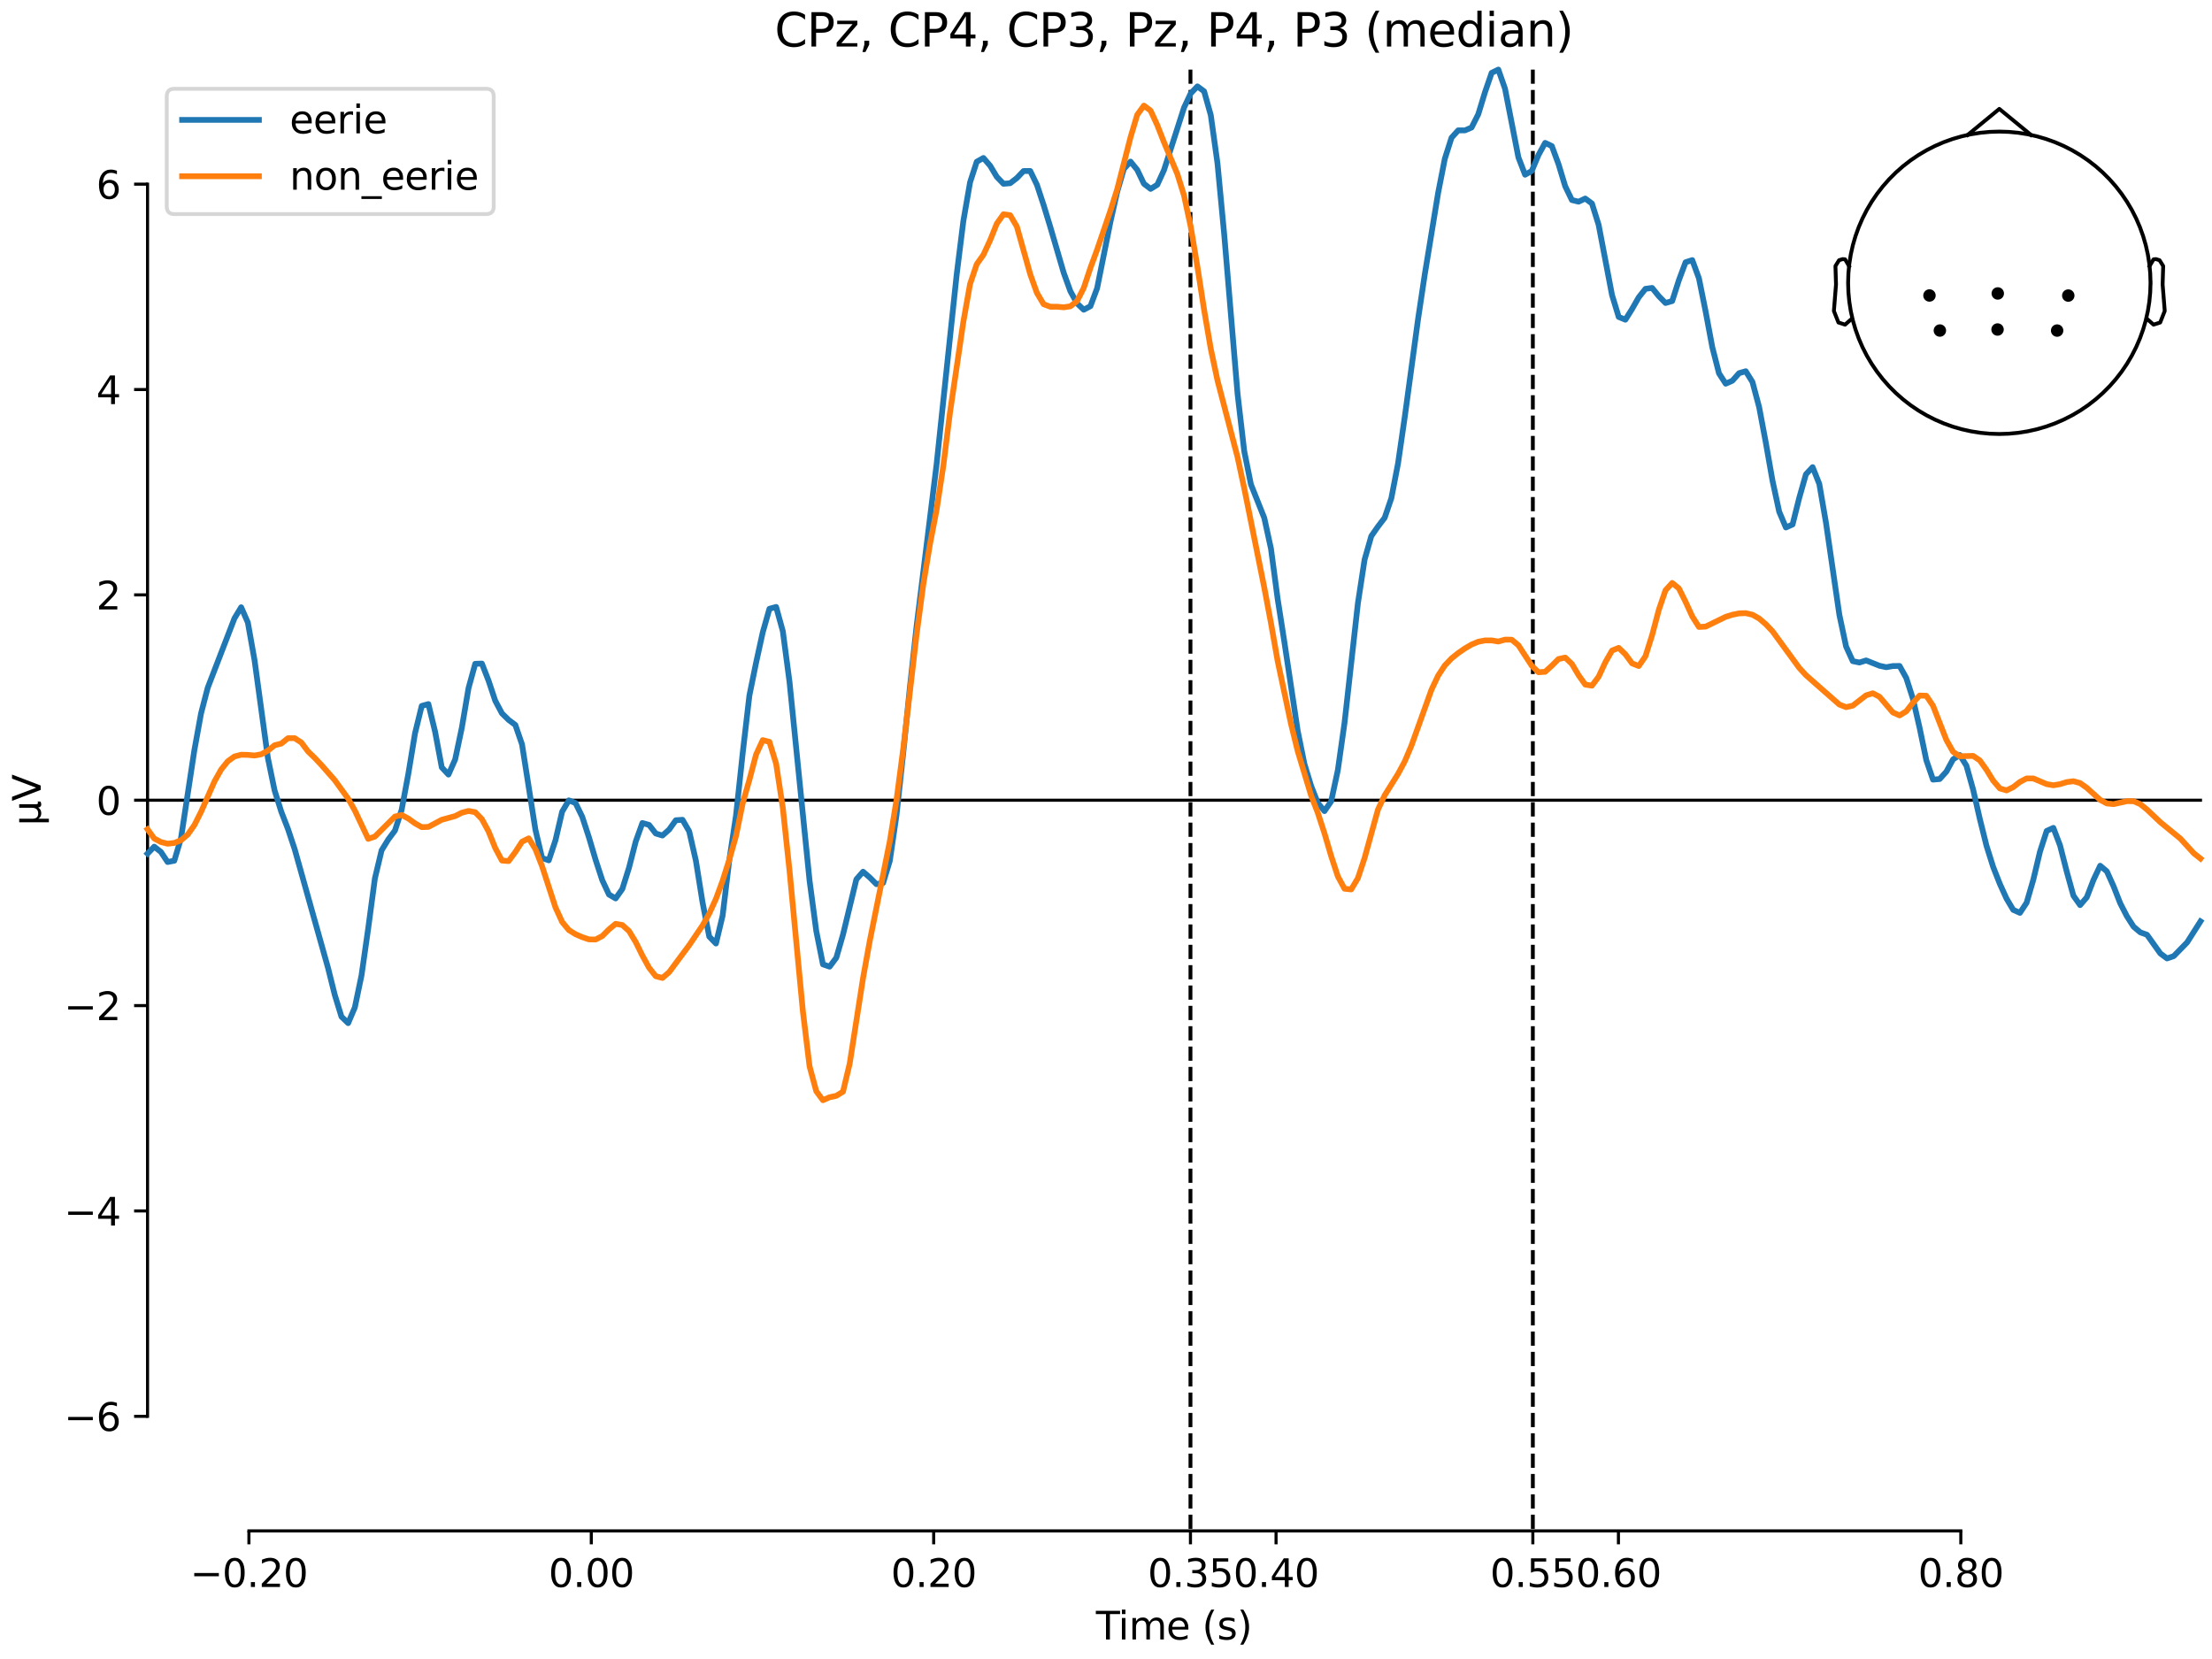 <?xml version="1.0" encoding="utf-8" standalone="no"?>
<!DOCTYPE svg PUBLIC "-//W3C//DTD SVG 1.1//EN"
  "http://www.w3.org/Graphics/SVG/1.1/DTD/svg11.dtd">
<svg xmlns:xlink="http://www.w3.org/1999/xlink" width="576pt" height="432pt" viewBox="0 0 576 432" xmlns="http://www.w3.org/2000/svg" version="1.1">
 <defs>
  <style type="text/css">*{stroke-linejoin: round; stroke-linecap: butt}</style>
 </defs>
 <g id="figure_1">
  <g id="patch_1">
   <path d="M 0 432 
L 576 432 
L 576 0 
L 0 0 
z
" style="fill: #ffffff"/>
  </g>
  <g id="axes_1">
   <g id="patch_2">
    <path d="M 38.421 398.644 
L 573 398.644 
L 573 18.118 
L 38.421 18.118 
L 38.421 398.644 
z
" style="fill: none; opacity: 0"/>
   </g>
   <g id="patch_3">
    <path d="M 38.421 368.805 
L 38.421 47.957 
" style="fill: none; stroke: #000000; stroke-width: 0.8; stroke-linejoin: miter; stroke-linecap: square"/>
   </g>
   <g id="LineCollection_1">
    <path d="M 309.994 18.118 
L 309.994 398.644 
" clip-path="url(#pd79aa67bc2)" style="fill: none; stroke-dasharray: 3.7,1.6; stroke-dashoffset: 0; stroke: #000000"/>
    <path d="M 399.148 18.118 
L 399.148 398.644 
" clip-path="url(#pd79aa67bc2)" style="fill: none; stroke-dasharray: 3.7,1.6; stroke-dashoffset: 0; stroke: #000000"/>
   </g>
   <g id="matplotlib.axis_1">
    <g id="xtick_1">
     <g id="line2d_1">
      <defs>
       <path id="m251219af20" d="M 0 0 
L 0 3.5 
" style="stroke: #000000; stroke-width: 0.8"/>
      </defs>
      <g>
       <use xlink:href="#m251219af20" x="64.819" y="398.644" style="stroke: #000000; stroke-width: 0.8"/>
      </g>
     </g>
     <g id="text_1">
      <!-- −0.20 -->
      <g transform="translate(49.496 413.242) scale(0.1 -0.1)">
       <defs>
        <path id="DejaVuSans-2212" d="M 678 2272 
L 4684 2272 
L 4684 1741 
L 678 1741 
L 678 2272 
z
" transform="scale(0.016)"/>
        <path id="DejaVuSans-30" d="M 2034 4250 
Q 1547 4250 1301 3770 
Q 1056 3291 1056 2328 
Q 1056 1369 1301 889 
Q 1547 409 2034 409 
Q 2525 409 2770 889 
Q 3016 1369 3016 2328 
Q 3016 3291 2770 3770 
Q 2525 4250 2034 4250 
z
M 2034 4750 
Q 2819 4750 3233 4129 
Q 3647 3509 3647 2328 
Q 3647 1150 3233 529 
Q 2819 -91 2034 -91 
Q 1250 -91 836 529 
Q 422 1150 422 2328 
Q 422 3509 836 4129 
Q 1250 4750 2034 4750 
z
" transform="scale(0.016)"/>
        <path id="DejaVuSans-2e" d="M 684 794 
L 1344 794 
L 1344 0 
L 684 0 
L 684 794 
z
" transform="scale(0.016)"/>
        <path id="DejaVuSans-32" d="M 1228 531 
L 3431 531 
L 3431 0 
L 469 0 
L 469 531 
Q 828 903 1448 1529 
Q 2069 2156 2228 2338 
Q 2531 2678 2651 2914 
Q 2772 3150 2772 3378 
Q 2772 3750 2511 3984 
Q 2250 4219 1831 4219 
Q 1534 4219 1204 4116 
Q 875 4013 500 3803 
L 500 4441 
Q 881 4594 1212 4672 
Q 1544 4750 1819 4750 
Q 2544 4750 2975 4387 
Q 3406 4025 3406 3419 
Q 3406 3131 3298 2873 
Q 3191 2616 2906 2266 
Q 2828 2175 2409 1742 
Q 1991 1309 1228 531 
z
" transform="scale(0.016)"/>
       </defs>
       <use xlink:href="#DejaVuSans-2212"/>
       <use xlink:href="#DejaVuSans-30" transform="translate(83.789 0)"/>
       <use xlink:href="#DejaVuSans-2e" transform="translate(147.412 0)"/>
       <use xlink:href="#DejaVuSans-32" transform="translate(179.199 0)"/>
       <use xlink:href="#DejaVuSans-30" transform="translate(242.822 0)"/>
      </g>
     </g>
    </g>
    <g id="xtick_2">
     <g id="line2d_2">
      <g>
       <use xlink:href="#m251219af20" x="153.973" y="398.644" style="stroke: #000000; stroke-width: 0.8"/>
      </g>
     </g>
     <g id="text_2">
      <!-- 0.00 -->
      <g transform="translate(142.84 413.242) scale(0.1 -0.1)">
       <use xlink:href="#DejaVuSans-30"/>
       <use xlink:href="#DejaVuSans-2e" transform="translate(63.623 0)"/>
       <use xlink:href="#DejaVuSans-30" transform="translate(95.41 0)"/>
       <use xlink:href="#DejaVuSans-30" transform="translate(159.033 0)"/>
      </g>
     </g>
    </g>
    <g id="xtick_3">
     <g id="line2d_3">
      <g>
       <use xlink:href="#m251219af20" x="243.128" y="398.644" style="stroke: #000000; stroke-width: 0.8"/>
      </g>
     </g>
     <g id="text_3">
      <!-- 0.20 -->
      <g transform="translate(231.995 413.242) scale(0.1 -0.1)">
       <use xlink:href="#DejaVuSans-30"/>
       <use xlink:href="#DejaVuSans-2e" transform="translate(63.623 0)"/>
       <use xlink:href="#DejaVuSans-32" transform="translate(95.41 0)"/>
       <use xlink:href="#DejaVuSans-30" transform="translate(159.033 0)"/>
      </g>
     </g>
    </g>
    <g id="xtick_4">
     <g id="line2d_4">
      <g>
       <use xlink:href="#m251219af20" x="309.994" y="398.644" style="stroke: #000000; stroke-width: 0.8"/>
      </g>
     </g>
     <g id="text_4">
      <!-- 0.35 -->
      <g transform="translate(298.861 413.242) scale(0.1 -0.1)">
       <defs>
        <path id="DejaVuSans-33" d="M 2597 2516 
Q 3050 2419 3304 2112 
Q 3559 1806 3559 1356 
Q 3559 666 3084 287 
Q 2609 -91 1734 -91 
Q 1441 -91 1130 -33 
Q 819 25 488 141 
L 488 750 
Q 750 597 1062 519 
Q 1375 441 1716 441 
Q 2309 441 2620 675 
Q 2931 909 2931 1356 
Q 2931 1769 2642 2001 
Q 2353 2234 1838 2234 
L 1294 2234 
L 1294 2753 
L 1863 2753 
Q 2328 2753 2575 2939 
Q 2822 3125 2822 3475 
Q 2822 3834 2567 4026 
Q 2313 4219 1838 4219 
Q 1578 4219 1281 4162 
Q 984 4106 628 3988 
L 628 4550 
Q 988 4650 1302 4700 
Q 1616 4750 1894 4750 
Q 2613 4750 3031 4423 
Q 3450 4097 3450 3541 
Q 3450 3153 3228 2886 
Q 3006 2619 2597 2516 
z
" transform="scale(0.016)"/>
        <path id="DejaVuSans-35" d="M 691 4666 
L 3169 4666 
L 3169 4134 
L 1269 4134 
L 1269 2991 
Q 1406 3038 1543 3061 
Q 1681 3084 1819 3084 
Q 2600 3084 3056 2656 
Q 3513 2228 3513 1497 
Q 3513 744 3044 326 
Q 2575 -91 1722 -91 
Q 1428 -91 1123 -41 
Q 819 9 494 109 
L 494 744 
Q 775 591 1075 516 
Q 1375 441 1709 441 
Q 2250 441 2565 725 
Q 2881 1009 2881 1497 
Q 2881 1984 2565 2268 
Q 2250 2553 1709 2553 
Q 1456 2553 1204 2497 
Q 953 2441 691 2322 
L 691 4666 
z
" transform="scale(0.016)"/>
       </defs>
       <use xlink:href="#DejaVuSans-30"/>
       <use xlink:href="#DejaVuSans-2e" transform="translate(63.623 0)"/>
       <use xlink:href="#DejaVuSans-33" transform="translate(95.41 0)"/>
       <use xlink:href="#DejaVuSans-35" transform="translate(159.033 0)"/>
      </g>
     </g>
    </g>
    <g id="xtick_5">
     <g id="line2d_5">
      <g>
       <use xlink:href="#m251219af20" x="332.282" y="398.644" style="stroke: #000000; stroke-width: 0.8"/>
      </g>
     </g>
     <g id="text_5">
      <!-- 0.40 -->
      <g transform="translate(321.15 413.242) scale(0.1 -0.1)">
       <defs>
        <path id="DejaVuSans-34" d="M 2419 4116 
L 825 1625 
L 2419 1625 
L 2419 4116 
z
M 2253 4666 
L 3047 4666 
L 3047 1625 
L 3713 1625 
L 3713 1100 
L 3047 1100 
L 3047 0 
L 2419 0 
L 2419 1100 
L 313 1100 
L 313 1709 
L 2253 4666 
z
" transform="scale(0.016)"/>
       </defs>
       <use xlink:href="#DejaVuSans-30"/>
       <use xlink:href="#DejaVuSans-2e" transform="translate(63.623 0)"/>
       <use xlink:href="#DejaVuSans-34" transform="translate(95.41 0)"/>
       <use xlink:href="#DejaVuSans-30" transform="translate(159.033 0)"/>
      </g>
     </g>
    </g>
    <g id="xtick_6">
     <g id="line2d_6">
      <g>
       <use xlink:href="#m251219af20" x="399.148" y="398.644" style="stroke: #000000; stroke-width: 0.8"/>
      </g>
     </g>
     <g id="text_6">
      <!-- 0.55 -->
      <g transform="translate(388.016 413.242) scale(0.1 -0.1)">
       <use xlink:href="#DejaVuSans-30"/>
       <use xlink:href="#DejaVuSans-2e" transform="translate(63.623 0)"/>
       <use xlink:href="#DejaVuSans-35" transform="translate(95.41 0)"/>
       <use xlink:href="#DejaVuSans-35" transform="translate(159.033 0)"/>
      </g>
     </g>
    </g>
    <g id="xtick_7">
     <g id="line2d_7">
      <g>
       <use xlink:href="#m251219af20" x="421.437" y="398.644" style="stroke: #000000; stroke-width: 0.8"/>
      </g>
     </g>
     <g id="text_7">
      <!-- 0.60 -->
      <g transform="translate(410.304 413.242) scale(0.1 -0.1)">
       <defs>
        <path id="DejaVuSans-36" d="M 2113 2584 
Q 1688 2584 1439 2293 
Q 1191 2003 1191 1497 
Q 1191 994 1439 701 
Q 1688 409 2113 409 
Q 2538 409 2786 701 
Q 3034 994 3034 1497 
Q 3034 2003 2786 2293 
Q 2538 2584 2113 2584 
z
M 3366 4563 
L 3366 3988 
Q 3128 4100 2886 4159 
Q 2644 4219 2406 4219 
Q 1781 4219 1451 3797 
Q 1122 3375 1075 2522 
Q 1259 2794 1537 2939 
Q 1816 3084 2150 3084 
Q 2853 3084 3261 2657 
Q 3669 2231 3669 1497 
Q 3669 778 3244 343 
Q 2819 -91 2113 -91 
Q 1303 -91 875 529 
Q 447 1150 447 2328 
Q 447 3434 972 4092 
Q 1497 4750 2381 4750 
Q 2619 4750 2861 4703 
Q 3103 4656 3366 4563 
z
" transform="scale(0.016)"/>
       </defs>
       <use xlink:href="#DejaVuSans-30"/>
       <use xlink:href="#DejaVuSans-2e" transform="translate(63.623 0)"/>
       <use xlink:href="#DejaVuSans-36" transform="translate(95.41 0)"/>
       <use xlink:href="#DejaVuSans-30" transform="translate(159.033 0)"/>
      </g>
     </g>
    </g>
    <g id="xtick_8">
     <g id="line2d_8">
      <g>
       <use xlink:href="#m251219af20" x="510.592" y="398.644" style="stroke: #000000; stroke-width: 0.8"/>
      </g>
     </g>
     <g id="text_8">
      <!-- 0.80 -->
      <g transform="translate(499.459 413.242) scale(0.1 -0.1)">
       <defs>
        <path id="DejaVuSans-38" d="M 2034 2216 
Q 1584 2216 1326 1975 
Q 1069 1734 1069 1313 
Q 1069 891 1326 650 
Q 1584 409 2034 409 
Q 2484 409 2743 651 
Q 3003 894 3003 1313 
Q 3003 1734 2745 1975 
Q 2488 2216 2034 2216 
z
M 1403 2484 
Q 997 2584 770 2862 
Q 544 3141 544 3541 
Q 544 4100 942 4425 
Q 1341 4750 2034 4750 
Q 2731 4750 3128 4425 
Q 3525 4100 3525 3541 
Q 3525 3141 3298 2862 
Q 3072 2584 2669 2484 
Q 3125 2378 3379 2068 
Q 3634 1759 3634 1313 
Q 3634 634 3220 271 
Q 2806 -91 2034 -91 
Q 1263 -91 848 271 
Q 434 634 434 1313 
Q 434 1759 690 2068 
Q 947 2378 1403 2484 
z
M 1172 3481 
Q 1172 3119 1398 2916 
Q 1625 2713 2034 2713 
Q 2441 2713 2670 2916 
Q 2900 3119 2900 3481 
Q 2900 3844 2670 4047 
Q 2441 4250 2034 4250 
Q 1625 4250 1398 4047 
Q 1172 3844 1172 3481 
z
" transform="scale(0.016)"/>
       </defs>
       <use xlink:href="#DejaVuSans-30"/>
       <use xlink:href="#DejaVuSans-2e" transform="translate(63.623 0)"/>
       <use xlink:href="#DejaVuSans-38" transform="translate(95.41 0)"/>
       <use xlink:href="#DejaVuSans-30" transform="translate(159.033 0)"/>
      </g>
     </g>
    </g>
    <g id="text_9">
     <!-- Time (s) -->
     <g transform="translate(285.381 426.92) scale(0.1 -0.1)">
      <defs>
       <path id="DejaVuSans-54" d="M -19 4666 
L 3928 4666 
L 3928 4134 
L 2272 4134 
L 2272 0 
L 1638 0 
L 1638 4134 
L -19 4134 
L -19 4666 
z
" transform="scale(0.016)"/>
       <path id="DejaVuSans-69" d="M 603 3500 
L 1178 3500 
L 1178 0 
L 603 0 
L 603 3500 
z
M 603 4863 
L 1178 4863 
L 1178 4134 
L 603 4134 
L 603 4863 
z
" transform="scale(0.016)"/>
       <path id="DejaVuSans-6d" d="M 3328 2828 
Q 3544 3216 3844 3400 
Q 4144 3584 4550 3584 
Q 5097 3584 5394 3201 
Q 5691 2819 5691 2113 
L 5691 0 
L 5113 0 
L 5113 2094 
Q 5113 2597 4934 2840 
Q 4756 3084 4391 3084 
Q 3944 3084 3684 2787 
Q 3425 2491 3425 1978 
L 3425 0 
L 2847 0 
L 2847 2094 
Q 2847 2600 2669 2842 
Q 2491 3084 2119 3084 
Q 1678 3084 1418 2786 
Q 1159 2488 1159 1978 
L 1159 0 
L 581 0 
L 581 3500 
L 1159 3500 
L 1159 2956 
Q 1356 3278 1631 3431 
Q 1906 3584 2284 3584 
Q 2666 3584 2933 3390 
Q 3200 3197 3328 2828 
z
" transform="scale(0.016)"/>
       <path id="DejaVuSans-65" d="M 3597 1894 
L 3597 1613 
L 953 1613 
Q 991 1019 1311 708 
Q 1631 397 2203 397 
Q 2534 397 2845 478 
Q 3156 559 3463 722 
L 3463 178 
Q 3153 47 2828 -22 
Q 2503 -91 2169 -91 
Q 1331 -91 842 396 
Q 353 884 353 1716 
Q 353 2575 817 3079 
Q 1281 3584 2069 3584 
Q 2775 3584 3186 3129 
Q 3597 2675 3597 1894 
z
M 3022 2063 
Q 3016 2534 2758 2815 
Q 2500 3097 2075 3097 
Q 1594 3097 1305 2825 
Q 1016 2553 972 2059 
L 3022 2063 
z
" transform="scale(0.016)"/>
       <path id="DejaVuSans-20" transform="scale(0.016)"/>
       <path id="DejaVuSans-28" d="M 1984 4856 
Q 1566 4138 1362 3434 
Q 1159 2731 1159 2009 
Q 1159 1288 1364 580 
Q 1569 -128 1984 -844 
L 1484 -844 
Q 1016 -109 783 600 
Q 550 1309 550 2009 
Q 550 2706 781 3412 
Q 1013 4119 1484 4856 
L 1984 4856 
z
" transform="scale(0.016)"/>
       <path id="DejaVuSans-73" d="M 2834 3397 
L 2834 2853 
Q 2591 2978 2328 3040 
Q 2066 3103 1784 3103 
Q 1356 3103 1142 2972 
Q 928 2841 928 2578 
Q 928 2378 1081 2264 
Q 1234 2150 1697 2047 
L 1894 2003 
Q 2506 1872 2764 1633 
Q 3022 1394 3022 966 
Q 3022 478 2636 193 
Q 2250 -91 1575 -91 
Q 1294 -91 989 -36 
Q 684 19 347 128 
L 347 722 
Q 666 556 975 473 
Q 1284 391 1588 391 
Q 1994 391 2212 530 
Q 2431 669 2431 922 
Q 2431 1156 2273 1281 
Q 2116 1406 1581 1522 
L 1381 1569 
Q 847 1681 609 1914 
Q 372 2147 372 2553 
Q 372 3047 722 3315 
Q 1072 3584 1716 3584 
Q 2034 3584 2315 3537 
Q 2597 3491 2834 3397 
z
" transform="scale(0.016)"/>
       <path id="DejaVuSans-29" d="M 513 4856 
L 1013 4856 
Q 1481 4119 1714 3412 
Q 1947 2706 1947 2009 
Q 1947 1309 1714 600 
Q 1481 -109 1013 -844 
L 513 -844 
Q 928 -128 1133 580 
Q 1338 1288 1338 2009 
Q 1338 2731 1133 3434 
Q 928 4138 513 4856 
z
" transform="scale(0.016)"/>
      </defs>
      <use xlink:href="#DejaVuSans-54"/>
      <use xlink:href="#DejaVuSans-69" transform="translate(57.959 0)"/>
      <use xlink:href="#DejaVuSans-6d" transform="translate(85.742 0)"/>
      <use xlink:href="#DejaVuSans-65" transform="translate(183.154 0)"/>
      <use xlink:href="#DejaVuSans-20" transform="translate(244.678 0)"/>
      <use xlink:href="#DejaVuSans-28" transform="translate(276.465 0)"/>
      <use xlink:href="#DejaVuSans-73" transform="translate(315.479 0)"/>
      <use xlink:href="#DejaVuSans-29" transform="translate(367.578 0)"/>
     </g>
    </g>
   </g>
   <g id="matplotlib.axis_2">
    <g id="ytick_1">
     <g id="line2d_9">
      <defs>
       <path id="m2a681e3073" d="M 0 0 
L -3.5 0 
" style="stroke: #000000; stroke-width: 0.8"/>
      </defs>
      <g>
       <use xlink:href="#m2a681e3073" x="38.421" y="368.805" style="stroke: #000000; stroke-width: 0.8"/>
      </g>
     </g>
     <g id="text_10">
      <!-- −6 -->
      <g transform="translate(16.678 372.604) scale(0.1 -0.1)">
       <use xlink:href="#DejaVuSans-2212"/>
       <use xlink:href="#DejaVuSans-36" transform="translate(83.789 0)"/>
      </g>
     </g>
    </g>
    <g id="ytick_2">
     <g id="line2d_10">
      <g>
       <use xlink:href="#m2a681e3073" x="38.421" y="315.33" style="stroke: #000000; stroke-width: 0.8"/>
      </g>
     </g>
     <g id="text_11">
      <!-- −4 -->
      <g transform="translate(16.678 319.129) scale(0.1 -0.1)">
       <use xlink:href="#DejaVuSans-2212"/>
       <use xlink:href="#DejaVuSans-34" transform="translate(83.789 0)"/>
      </g>
     </g>
    </g>
    <g id="ytick_3">
     <g id="line2d_11">
      <g>
       <use xlink:href="#m2a681e3073" x="38.421" y="261.855" style="stroke: #000000; stroke-width: 0.8"/>
      </g>
     </g>
     <g id="text_12">
      <!-- −2 -->
      <g transform="translate(16.678 265.655) scale(0.1 -0.1)">
       <use xlink:href="#DejaVuSans-2212"/>
       <use xlink:href="#DejaVuSans-32" transform="translate(83.789 0)"/>
      </g>
     </g>
    </g>
    <g id="ytick_4">
     <g id="line2d_12">
      <g>
       <use xlink:href="#m2a681e3073" x="38.421" y="208.381" style="stroke: #000000; stroke-width: 0.8"/>
      </g>
     </g>
     <g id="text_13">
      <!-- 0 -->
      <g transform="translate(25.058 212.18) scale(0.1 -0.1)">
       <use xlink:href="#DejaVuSans-30"/>
      </g>
     </g>
    </g>
    <g id="ytick_5">
     <g id="line2d_13">
      <g>
       <use xlink:href="#m2a681e3073" x="38.421" y="154.906" style="stroke: #000000; stroke-width: 0.8"/>
      </g>
     </g>
     <g id="text_14">
      <!-- 2 -->
      <g transform="translate(25.058 158.706) scale(0.1 -0.1)">
       <use xlink:href="#DejaVuSans-32"/>
      </g>
     </g>
    </g>
    <g id="ytick_6">
     <g id="line2d_14">
      <g>
       <use xlink:href="#m2a681e3073" x="38.421" y="101.432" style="stroke: #000000; stroke-width: 0.8"/>
      </g>
     </g>
     <g id="text_15">
      <!-- 4 -->
      <g transform="translate(25.058 105.231) scale(0.1 -0.1)">
       <use xlink:href="#DejaVuSans-34"/>
      </g>
     </g>
    </g>
    <g id="ytick_7">
     <g id="line2d_15">
      <g>
       <use xlink:href="#m2a681e3073" x="38.421" y="47.957" style="stroke: #000000; stroke-width: 0.8"/>
      </g>
     </g>
     <g id="text_16">
      <!-- 6 -->
      <g transform="translate(25.058 51.757) scale(0.1 -0.1)">
       <use xlink:href="#DejaVuSans-36"/>
      </g>
     </g>
    </g>
    <g id="text_17">
     <!-- µV -->
     <g transform="translate(10.599 214.982) rotate(-90) scale(0.1 -0.1)">
      <defs>
       <path id="DejaVuSans-b5" d="M 544 -1331 
L 544 3500 
L 1119 3500 
L 1119 1325 
Q 1119 872 1334 640 
Q 1550 409 1972 409 
Q 2434 409 2667 671 
Q 2900 934 2900 1459 
L 2900 3500 
L 3475 3500 
L 3475 806 
Q 3475 619 3529 530 
Q 3584 441 3700 441 
Q 3728 441 3778 458 
Q 3828 475 3916 513 
L 3916 50 
Q 3788 -22 3673 -56 
Q 3559 -91 3450 -91 
Q 3234 -91 3106 31 
Q 2978 153 2931 403 
Q 2775 156 2548 32 
Q 2322 -91 2016 -91 
Q 1697 -91 1473 31 
Q 1250 153 1119 397 
L 1119 -1331 
L 544 -1331 
z
" transform="scale(0.016)"/>
       <path id="DejaVuSans-56" d="M 1831 0 
L 50 4666 
L 709 4666 
L 2188 738 
L 3669 4666 
L 4325 4666 
L 2547 0 
L 1831 0 
z
" transform="scale(0.016)"/>
      </defs>
      <use xlink:href="#DejaVuSans-b5"/>
      <use xlink:href="#DejaVuSans-56" transform="translate(63.623 0)"/>
     </g>
    </g>
   </g>
   <g id="patch_4">
    <path d="M 64.819 398.644 
L 510.592 398.644 
" style="fill: none; stroke: #000000; stroke-width: 0.8; stroke-linejoin: miter; stroke-linecap: square"/>
   </g>
   <g id="patch_5">
    <path d="M 38.421 208.381 
L 573 208.381 
" style="fill: none; stroke: #000000; stroke-width: 0.8; stroke-linejoin: miter; stroke-linecap: square"/>
   </g>
   <g id="text_18">
    <!-- CPz, CP4, CP3, Pz, P4, P3 (median) -->
    <g transform="translate(201.717 12.118) scale(0.12 -0.12)">
     <defs>
      <path id="DejaVuSans-43" d="M 4122 4306 
L 4122 3641 
Q 3803 3938 3442 4084 
Q 3081 4231 2675 4231 
Q 1875 4231 1450 3742 
Q 1025 3253 1025 2328 
Q 1025 1406 1450 917 
Q 1875 428 2675 428 
Q 3081 428 3442 575 
Q 3803 722 4122 1019 
L 4122 359 
Q 3791 134 3420 21 
Q 3050 -91 2638 -91 
Q 1578 -91 968 557 
Q 359 1206 359 2328 
Q 359 3453 968 4101 
Q 1578 4750 2638 4750 
Q 3056 4750 3426 4639 
Q 3797 4528 4122 4306 
z
" transform="scale(0.016)"/>
      <path id="DejaVuSans-50" d="M 1259 4147 
L 1259 2394 
L 2053 2394 
Q 2494 2394 2734 2622 
Q 2975 2850 2975 3272 
Q 2975 3691 2734 3919 
Q 2494 4147 2053 4147 
L 1259 4147 
z
M 628 4666 
L 2053 4666 
Q 2838 4666 3239 4311 
Q 3641 3956 3641 3272 
Q 3641 2581 3239 2228 
Q 2838 1875 2053 1875 
L 1259 1875 
L 1259 0 
L 628 0 
L 628 4666 
z
" transform="scale(0.016)"/>
      <path id="DejaVuSans-7a" d="M 353 3500 
L 3084 3500 
L 3084 2975 
L 922 459 
L 3084 459 
L 3084 0 
L 275 0 
L 275 525 
L 2438 3041 
L 353 3041 
L 353 3500 
z
" transform="scale(0.016)"/>
      <path id="DejaVuSans-2c" d="M 750 794 
L 1409 794 
L 1409 256 
L 897 -744 
L 494 -744 
L 750 256 
L 750 794 
z
" transform="scale(0.016)"/>
      <path id="DejaVuSans-64" d="M 2906 2969 
L 2906 4863 
L 3481 4863 
L 3481 0 
L 2906 0 
L 2906 525 
Q 2725 213 2448 61 
Q 2172 -91 1784 -91 
Q 1150 -91 751 415 
Q 353 922 353 1747 
Q 353 2572 751 3078 
Q 1150 3584 1784 3584 
Q 2172 3584 2448 3432 
Q 2725 3281 2906 2969 
z
M 947 1747 
Q 947 1113 1208 752 
Q 1469 391 1925 391 
Q 2381 391 2643 752 
Q 2906 1113 2906 1747 
Q 2906 2381 2643 2742 
Q 2381 3103 1925 3103 
Q 1469 3103 1208 2742 
Q 947 2381 947 1747 
z
" transform="scale(0.016)"/>
      <path id="DejaVuSans-61" d="M 2194 1759 
Q 1497 1759 1228 1600 
Q 959 1441 959 1056 
Q 959 750 1161 570 
Q 1363 391 1709 391 
Q 2188 391 2477 730 
Q 2766 1069 2766 1631 
L 2766 1759 
L 2194 1759 
z
M 3341 1997 
L 3341 0 
L 2766 0 
L 2766 531 
Q 2569 213 2275 61 
Q 1981 -91 1556 -91 
Q 1019 -91 701 211 
Q 384 513 384 1019 
Q 384 1609 779 1909 
Q 1175 2209 1959 2209 
L 2766 2209 
L 2766 2266 
Q 2766 2663 2505 2880 
Q 2244 3097 1772 3097 
Q 1472 3097 1187 3025 
Q 903 2953 641 2809 
L 641 3341 
Q 956 3463 1253 3523 
Q 1550 3584 1831 3584 
Q 2591 3584 2966 3190 
Q 3341 2797 3341 1997 
z
" transform="scale(0.016)"/>
      <path id="DejaVuSans-6e" d="M 3513 2113 
L 3513 0 
L 2938 0 
L 2938 2094 
Q 2938 2591 2744 2837 
Q 2550 3084 2163 3084 
Q 1697 3084 1428 2787 
Q 1159 2491 1159 1978 
L 1159 0 
L 581 0 
L 581 3500 
L 1159 3500 
L 1159 2956 
Q 1366 3272 1645 3428 
Q 1925 3584 2291 3584 
Q 2894 3584 3203 3211 
Q 3513 2838 3513 2113 
z
" transform="scale(0.016)"/>
     </defs>
     <use xlink:href="#DejaVuSans-43"/>
     <use xlink:href="#DejaVuSans-50" transform="translate(69.824 0)"/>
     <use xlink:href="#DejaVuSans-7a" transform="translate(130.127 0)"/>
     <use xlink:href="#DejaVuSans-2c" transform="translate(182.617 0)"/>
     <use xlink:href="#DejaVuSans-20" transform="translate(214.404 0)"/>
     <use xlink:href="#DejaVuSans-43" transform="translate(246.191 0)"/>
     <use xlink:href="#DejaVuSans-50" transform="translate(316.016 0)"/>
     <use xlink:href="#DejaVuSans-34" transform="translate(376.318 0)"/>
     <use xlink:href="#DejaVuSans-2c" transform="translate(439.941 0)"/>
     <use xlink:href="#DejaVuSans-20" transform="translate(471.729 0)"/>
     <use xlink:href="#DejaVuSans-43" transform="translate(503.516 0)"/>
     <use xlink:href="#DejaVuSans-50" transform="translate(573.34 0)"/>
     <use xlink:href="#DejaVuSans-33" transform="translate(633.643 0)"/>
     <use xlink:href="#DejaVuSans-2c" transform="translate(697.266 0)"/>
     <use xlink:href="#DejaVuSans-20" transform="translate(729.053 0)"/>
     <use xlink:href="#DejaVuSans-50" transform="translate(760.84 0)"/>
     <use xlink:href="#DejaVuSans-7a" transform="translate(821.143 0)"/>
     <use xlink:href="#DejaVuSans-2c" transform="translate(873.633 0)"/>
     <use xlink:href="#DejaVuSans-20" transform="translate(905.42 0)"/>
     <use xlink:href="#DejaVuSans-50" transform="translate(937.207 0)"/>
     <use xlink:href="#DejaVuSans-34" transform="translate(997.51 0)"/>
     <use xlink:href="#DejaVuSans-2c" transform="translate(1061.133 0)"/>
     <use xlink:href="#DejaVuSans-20" transform="translate(1092.92 0)"/>
     <use xlink:href="#DejaVuSans-50" transform="translate(1124.707 0)"/>
     <use xlink:href="#DejaVuSans-33" transform="translate(1185.01 0)"/>
     <use xlink:href="#DejaVuSans-20" transform="translate(1248.633 0)"/>
     <use xlink:href="#DejaVuSans-28" transform="translate(1280.42 0)"/>
     <use xlink:href="#DejaVuSans-6d" transform="translate(1319.434 0)"/>
     <use xlink:href="#DejaVuSans-65" transform="translate(1416.846 0)"/>
     <use xlink:href="#DejaVuSans-64" transform="translate(1478.369 0)"/>
     <use xlink:href="#DejaVuSans-69" transform="translate(1541.846 0)"/>
     <use xlink:href="#DejaVuSans-61" transform="translate(1569.629 0)"/>
     <use xlink:href="#DejaVuSans-6e" transform="translate(1630.908 0)"/>
     <use xlink:href="#DejaVuSans-29" transform="translate(1694.287 0)"/>
    </g>
   </g>
   <g id="legend_1">
    <g id="patch_6">
     <path d="M 45.421 55.753 
L 126.563 55.753 
Q 128.563 55.753 128.563 53.753 
L 128.563 25.118 
Q 128.563 23.118 126.563 23.118 
L 45.421 23.118 
Q 43.421 23.118 43.421 25.118 
L 43.421 53.753 
Q 43.421 55.753 45.421 55.753 
z
" style="fill: #ffffff; opacity: 0.8; stroke: #cccccc; stroke-linejoin: miter"/>
    </g>
    <g id="line2d_16">
     <path d="M 47.421 31.217 
L 57.421 31.217 
L 67.421 31.217 
" style="fill: none; stroke: #1f77b4; stroke-width: 1.5; stroke-linecap: square"/>
    </g>
    <g id="text_19">
     <!-- eerie -->
     <g transform="translate(75.421 34.717) scale(0.1 -0.1)">
      <defs>
       <path id="DejaVuSans-72" d="M 2631 2963 
Q 2534 3019 2420 3045 
Q 2306 3072 2169 3072 
Q 1681 3072 1420 2755 
Q 1159 2438 1159 1844 
L 1159 0 
L 581 0 
L 581 3500 
L 1159 3500 
L 1159 2956 
Q 1341 3275 1631 3429 
Q 1922 3584 2338 3584 
Q 2397 3584 2469 3576 
Q 2541 3569 2628 3553 
L 2631 2963 
z
" transform="scale(0.016)"/>
      </defs>
      <use xlink:href="#DejaVuSans-65"/>
      <use xlink:href="#DejaVuSans-65" transform="translate(61.523 0)"/>
      <use xlink:href="#DejaVuSans-72" transform="translate(123.047 0)"/>
      <use xlink:href="#DejaVuSans-69" transform="translate(164.16 0)"/>
      <use xlink:href="#DejaVuSans-65" transform="translate(191.943 0)"/>
     </g>
    </g>
    <g id="line2d_17">
     <path d="M 47.421 45.895 
L 57.421 45.895 
L 67.421 45.895 
" style="fill: none; stroke: #ff7f0e; stroke-width: 1.5; stroke-linecap: square"/>
    </g>
    <g id="text_20">
     <!-- non_eerie -->
     <g transform="translate(75.421 49.395) scale(0.1 -0.1)">
      <defs>
       <path id="DejaVuSans-6f" d="M 1959 3097 
Q 1497 3097 1228 2736 
Q 959 2375 959 1747 
Q 959 1119 1226 758 
Q 1494 397 1959 397 
Q 2419 397 2687 759 
Q 2956 1122 2956 1747 
Q 2956 2369 2687 2733 
Q 2419 3097 1959 3097 
z
M 1959 3584 
Q 2709 3584 3137 3096 
Q 3566 2609 3566 1747 
Q 3566 888 3137 398 
Q 2709 -91 1959 -91 
Q 1206 -91 779 398 
Q 353 888 353 1747 
Q 353 2609 779 3096 
Q 1206 3584 1959 3584 
z
" transform="scale(0.016)"/>
       <path id="DejaVuSans-5f" d="M 3263 -1063 
L 3263 -1509 
L -63 -1509 
L -63 -1063 
L 3263 -1063 
z
" transform="scale(0.016)"/>
      </defs>
      <use xlink:href="#DejaVuSans-6e"/>
      <use xlink:href="#DejaVuSans-6f" transform="translate(63.379 0)"/>
      <use xlink:href="#DejaVuSans-6e" transform="translate(124.561 0)"/>
      <use xlink:href="#DejaVuSans-5f" transform="translate(187.939 0)"/>
      <use xlink:href="#DejaVuSans-65" transform="translate(237.939 0)"/>
      <use xlink:href="#DejaVuSans-65" transform="translate(299.463 0)"/>
      <use xlink:href="#DejaVuSans-72" transform="translate(360.986 0)"/>
      <use xlink:href="#DejaVuSans-69" transform="translate(402.1 0)"/>
      <use xlink:href="#DejaVuSans-65" transform="translate(429.883 0)"/>
     </g>
    </g>
   </g>
   <g id="line2d_18">
    <path d="M 38.421 222.273 
L 40.162 220.468 
L 41.903 221.838 
L 43.644 224.466 
L 45.386 224.132 
L 47.127 218.299 
L 50.61 195.369 
L 52.351 185.777 
L 54.092 179.085 
L 61.057 161.007 
L 62.799 158.123 
L 64.54 162.103 
L 66.281 171.896 
L 69.764 197.423 
L 71.505 205.834 
L 73.247 211.374 
L 74.988 215.872 
L 76.729 221.112 
L 85.436 252.11 
L 87.177 259.073 
L 88.918 264.746 
L 90.66 266.421 
L 92.401 262.327 
L 94.142 253.971 
L 95.883 241.749 
L 97.625 228.731 
L 99.366 221.424 
L 101.107 218.592 
L 102.849 216.264 
L 104.59 210.869 
L 106.331 201.494 
L 108.073 190.935 
L 109.814 183.823 
L 111.555 183.336 
L 113.296 190.523 
L 115.038 199.831 
L 116.779 201.7 
L 118.52 197.764 
L 120.262 189.5 
L 122.003 179.192 
L 123.744 172.851 
L 125.486 172.791 
L 127.227 177.271 
L 128.968 182.486 
L 130.709 185.758 
L 132.451 187.471 
L 134.192 188.768 
L 135.933 193.828 
L 139.416 216.024 
L 141.157 223.426 
L 142.899 224.028 
L 144.64 218.82 
L 146.381 211.347 
L 148.122 208.41 
L 149.864 209.114 
L 151.605 212.67 
L 153.346 218.001 
L 155.088 223.868 
L 156.829 229.196 
L 158.57 232.933 
L 160.312 233.95 
L 162.053 231.487 
L 163.794 225.947 
L 165.535 219.155 
L 167.277 214.306 
L 169.018 214.802 
L 170.759 217.038 
L 172.501 217.57 
L 174.242 216.019 
L 175.983 213.588 
L 177.725 213.472 
L 179.466 216.48 
L 181.207 224.121 
L 182.948 235.021 
L 184.69 243.894 
L 186.431 245.692 
L 188.172 238.409 
L 189.914 223.905 
L 191.655 212.366 
L 193.396 196.12 
L 195.138 181.13 
L 196.879 172.589 
L 198.62 164.658 
L 200.361 158.522 
L 202.103 158.049 
L 203.844 164.356 
L 205.585 177.537 
L 210.809 229.318 
L 212.551 242.414 
L 214.292 251.114 
L 216.033 251.718 
L 217.774 249.389 
L 219.516 243.363 
L 222.998 228.972 
L 224.74 226.992 
L 226.481 228.494 
L 228.222 230.242 
L 229.964 229.904 
L 231.705 224.158 
L 233.446 212.269 
L 235.187 196.175 
L 236.929 179.027 
L 238.67 163.138 
L 243.894 120.859 
L 247.377 87.877 
L 249.118 71.497 
L 250.859 57.535 
L 252.6 47.484 
L 254.342 42.11 
L 256.083 41.134 
L 257.824 43.146 
L 259.566 46.054 
L 261.307 47.858 
L 263.048 47.708 
L 264.79 46.364 
L 266.531 44.534 
L 268.272 44.524 
L 270.013 48.115 
L 271.755 53.397 
L 273.496 59.098 
L 276.979 71.01 
L 278.72 75.823 
L 280.461 78.992 
L 282.203 80.655 
L 283.944 79.731 
L 285.685 75.062 
L 289.168 57.704 
L 290.909 49.953 
L 292.65 43.982 
L 294.392 42.08 
L 296.133 44.225 
L 297.874 47.847 
L 299.616 49.187 
L 301.357 48.108 
L 303.098 44.303 
L 308.322 28.019 
L 310.063 24.32 
L 311.805 22.491 
L 313.546 23.771 
L 315.287 29.985 
L 317.029 42.514 
L 318.77 60.915 
L 322.253 102.476 
L 323.994 117.459 
L 325.735 126.129 
L 329.218 134.878 
L 330.959 142.869 
L 332.7 155.954 
L 334.442 167.127 
L 337.924 190.331 
L 339.666 198.922 
L 341.407 204.633 
L 343.148 209.065 
L 344.889 211.209 
L 346.631 208.654 
L 348.372 200.539 
L 350.113 188.245 
L 353.596 157.089 
L 355.337 145.722 
L 357.079 139.611 
L 358.82 137.11 
L 360.561 134.838 
L 362.302 129.733 
L 364.044 120.686 
L 365.785 108.663 
L 369.268 83.055 
L 371.009 71.451 
L 374.492 50.205 
L 376.233 41.322 
L 377.974 35.859 
L 379.715 33.94 
L 381.457 33.953 
L 383.198 33.206 
L 384.939 29.746 
L 386.681 24.031 
L 388.422 18.972 
L 390.163 18.118 
L 391.905 23.098 
L 395.387 40.963 
L 397.128 45.498 
L 398.87 44.513 
L 400.611 40.368 
L 402.352 37.203 
L 404.094 38.034 
L 405.835 42.747 
L 407.576 48.492 
L 409.318 52.092 
L 411.059 52.516 
L 412.8 51.698 
L 414.541 52.991 
L 416.283 58.557 
L 419.765 76.818 
L 421.507 82.53 
L 423.248 83.251 
L 424.989 80.456 
L 426.731 77.413 
L 428.472 75.214 
L 430.213 74.976 
L 431.954 77.118 
L 433.696 78.9 
L 435.437 78.393 
L 437.178 72.958 
L 438.92 68.292 
L 440.661 67.726 
L 442.402 72.475 
L 444.144 81.114 
L 445.885 90.431 
L 447.626 97.221 
L 449.367 99.915 
L 451.109 99.143 
L 452.85 97.176 
L 454.591 96.67 
L 456.333 99.466 
L 458.074 106.004 
L 459.815 115.267 
L 461.557 125.182 
L 463.298 133.244 
L 465.039 137.354 
L 466.78 136.577 
L 468.522 129.632 
L 470.263 123.502 
L 472.004 121.641 
L 473.746 126.019 
L 475.487 136.156 
L 478.97 160.111 
L 480.711 168.328 
L 482.452 172.163 
L 484.193 172.518 
L 485.935 171.974 
L 489.417 173.363 
L 491.159 173.739 
L 492.9 173.434 
L 494.641 173.411 
L 496.383 176.535 
L 498.124 181.961 
L 499.865 189.529 
L 501.606 197.942 
L 503.348 203.013 
L 505.089 202.86 
L 506.83 200.93 
L 508.572 197.734 
L 510.313 196.604 
L 512.054 199.38 
L 513.796 205.607 
L 515.537 213.226 
L 517.278 220.227 
L 519.019 225.765 
L 520.761 230.173 
L 522.502 234.003 
L 524.243 236.931 
L 525.985 237.706 
L 527.726 235.072 
L 529.467 229.076 
L 531.209 221.765 
L 532.95 216.37 
L 534.691 215.576 
L 536.432 220.147 
L 538.174 226.95 
L 539.915 233.238 
L 541.656 235.688 
L 543.398 233.656 
L 545.139 229.129 
L 546.88 225.432 
L 548.622 226.902 
L 550.363 230.77 
L 552.104 235.216 
L 553.845 238.596 
L 555.587 241.31 
L 557.328 242.777 
L 559.069 243.404 
L 562.552 248.281 
L 564.293 249.576 
L 566.035 248.975 
L 569.517 245.404 
L 573 239.925 
L 573 239.925 
" style="fill: none; stroke: #1f77b4; stroke-width: 1.5; stroke-linecap: square"/>
   </g>
   <g id="line2d_19">
    <path d="M 38.421 215.944 
L 40.162 218.352 
L 41.903 219.26 
L 43.644 219.703 
L 45.386 219.499 
L 47.127 218.805 
L 48.868 217.343 
L 50.61 214.866 
L 52.351 211.419 
L 55.834 203.516 
L 57.575 200.4 
L 59.316 198.233 
L 61.057 196.985 
L 62.799 196.533 
L 64.54 196.57 
L 66.281 196.732 
L 68.023 196.417 
L 69.764 195.458 
L 71.505 194.064 
L 73.247 193.628 
L 74.988 192.225 
L 76.729 192.219 
L 78.47 193.339 
L 80.212 195.667 
L 81.953 197.348 
L 83.694 199.197 
L 87.177 203.158 
L 90.66 207.965 
L 92.401 211.063 
L 95.883 218.439 
L 97.625 217.843 
L 102.849 212.629 
L 104.59 212.216 
L 106.331 213.149 
L 108.073 214.398 
L 109.814 215.383 
L 111.555 215.325 
L 115.038 213.466 
L 118.52 212.505 
L 120.262 211.628 
L 122.003 211.171 
L 123.744 211.497 
L 125.486 213.295 
L 127.227 216.517 
L 128.968 220.834 
L 130.709 224.085 
L 132.451 224.221 
L 134.192 221.864 
L 135.933 219.182 
L 137.675 218.304 
L 139.416 221.101 
L 141.157 225.569 
L 144.64 236.271 
L 146.381 240.07 
L 148.122 242.181 
L 149.864 243.267 
L 151.605 244.021 
L 153.346 244.607 
L 155.088 244.65 
L 156.829 243.748 
L 158.57 242.006 
L 160.312 240.563 
L 162.053 240.871 
L 163.794 242.435 
L 165.535 245.299 
L 167.277 248.83 
L 169.018 251.997 
L 170.759 254.201 
L 172.501 254.655 
L 174.242 253.15 
L 179.466 246.123 
L 182.948 240.973 
L 184.69 237.883 
L 186.431 234.06 
L 188.172 229.335 
L 189.914 223.815 
L 191.655 217.671 
L 193.396 209.176 
L 195.138 203.087 
L 196.879 196.494 
L 198.62 192.727 
L 200.361 193.179 
L 202.103 198.889 
L 203.844 210.365 
L 205.585 226.659 
L 209.068 263.34 
L 210.809 277.677 
L 212.551 284.141 
L 214.292 286.494 
L 216.033 285.721 
L 217.774 285.348 
L 219.516 284.268 
L 221.257 276.974 
L 224.74 254.657 
L 226.481 245.055 
L 231.705 219.086 
L 233.446 208.349 
L 235.187 195.104 
L 238.67 165.252 
L 240.411 152.266 
L 242.153 141.738 
L 243.894 132.734 
L 245.635 121.292 
L 247.377 107.431 
L 250.859 83.768 
L 252.6 73.972 
L 254.342 68.794 
L 256.083 66.339 
L 257.824 62.572 
L 259.566 58.236 
L 261.307 55.791 
L 263.048 56.046 
L 264.79 59.007 
L 268.272 71.416 
L 270.013 76.27 
L 271.755 79.215 
L 273.496 79.871 
L 275.237 79.87 
L 276.979 80.018 
L 278.72 79.766 
L 280.461 78.403 
L 282.203 74.992 
L 283.944 69.758 
L 285.685 65.024 
L 289.168 54.8 
L 290.909 49.306 
L 294.392 35.733 
L 296.133 29.89 
L 297.874 27.499 
L 299.616 28.811 
L 301.357 32.588 
L 303.098 37.037 
L 306.581 45.308 
L 308.322 50.91 
L 310.063 59.036 
L 311.805 69.463 
L 313.546 80.674 
L 315.287 90.846 
L 317.029 99.038 
L 322.253 119.027 
L 323.994 127.127 
L 329.218 153.026 
L 330.959 162.26 
L 332.7 172.133 
L 336.183 188.525 
L 337.924 195.595 
L 341.407 207.139 
L 343.148 211.641 
L 344.889 216.989 
L 346.631 222.91 
L 348.372 228.204 
L 350.113 231.422 
L 351.855 231.602 
L 353.596 228.675 
L 355.337 223.414 
L 358.82 210.82 
L 360.561 207.105 
L 364.044 201.532 
L 365.785 198.288 
L 367.526 194.177 
L 372.75 179.61 
L 374.492 175.918 
L 376.233 173.279 
L 377.974 171.451 
L 379.715 170.056 
L 381.457 168.853 
L 383.198 167.832 
L 384.939 167.11 
L 386.681 166.765 
L 388.422 166.76 
L 390.163 167.053 
L 391.905 166.561 
L 393.646 166.576 
L 395.387 168.02 
L 398.87 173.358 
L 400.611 175.044 
L 402.352 174.932 
L 404.094 173.348 
L 405.835 171.611 
L 407.576 171.231 
L 409.318 172.878 
L 411.059 175.814 
L 412.8 178.266 
L 414.541 178.543 
L 416.283 176.211 
L 418.024 172.459 
L 419.765 169.406 
L 421.507 168.7 
L 423.248 170.373 
L 424.989 172.741 
L 426.731 173.432 
L 428.472 170.891 
L 430.213 165.37 
L 431.954 158.804 
L 433.696 153.709 
L 435.437 151.798 
L 437.178 153.215 
L 438.92 156.711 
L 440.661 160.509 
L 442.402 163.255 
L 444.144 163.168 
L 449.367 160.619 
L 451.109 160.076 
L 452.85 159.723 
L 454.591 159.662 
L 456.333 160.072 
L 458.074 161.054 
L 459.815 162.547 
L 461.557 164.378 
L 468.522 173.913 
L 470.263 175.808 
L 473.746 178.873 
L 478.97 183.461 
L 480.711 184.144 
L 482.452 183.751 
L 485.935 181.059 
L 487.676 180.523 
L 489.417 181.436 
L 492.9 185.523 
L 494.641 186.292 
L 496.383 185.236 
L 498.124 182.994 
L 499.865 181.117 
L 501.606 181.169 
L 503.348 183.761 
L 506.83 192.666 
L 508.572 195.773 
L 510.313 196.926 
L 513.796 196.832 
L 515.537 198.005 
L 517.278 200.445 
L 519.019 203.277 
L 520.761 205.31 
L 522.502 205.82 
L 524.243 204.966 
L 525.985 203.61 
L 527.726 202.701 
L 529.467 202.705 
L 532.95 204.183 
L 534.691 204.483 
L 536.432 204.191 
L 538.174 203.655 
L 539.915 203.428 
L 541.656 203.91 
L 543.398 205.139 
L 546.88 208.285 
L 548.622 209.213 
L 550.363 209.395 
L 553.845 208.619 
L 555.587 208.641 
L 557.328 209.393 
L 559.069 210.797 
L 562.552 214.1 
L 567.776 218.374 
L 571.258 222.185 
L 573 223.567 
L 573 223.567 
" style="fill: none; stroke: #ff7f0e; stroke-width: 1.5; stroke-linecap: square"/>
   </g>
  </g>
  <g id="axes_2">
   <g id="PathCollection_1">
    <defs>
     <path id="C0_0_3495150c54" d="M 0 1.118 
C 0.297 1.118 0.581 1 0.791 0.791 
C 1 0.581 1.118 0.297 1.118 -0 
C 1.118 -0.297 1 -0.581 0.791 -0.791 
C 0.581 -1 0.297 -1.118 0 -1.118 
C -0.297 -1.118 -0.581 -1 -0.791 -0.791 
C -1 -0.581 -1.118 -0.297 -1.118 0 
C -1.118 0.297 -1 0.581 -0.791 0.791 
C -0.581 1 -0.297 1.118 0 1.118 
z
"/>
    </defs>
    <g clip-path="url(#p0ba87d15c3)">
     <use xlink:href="#C0_0_3495150c54" x="520.215" y="76.415" style="stroke: #000000"/>
    </g>
    <g clip-path="url(#p0ba87d15c3)">
     <use xlink:href="#C0_0_3495150c54" x="538.574" y="76.965" style="stroke: #000000"/>
    </g>
    <g clip-path="url(#p0ba87d15c3)">
     <use xlink:href="#C0_0_3495150c54" x="502.429" y="76.942" style="stroke: #000000"/>
    </g>
    <g clip-path="url(#p0ba87d15c3)">
     <use xlink:href="#C0_0_3495150c54" x="505.138" y="86.072" style="stroke: #000000"/>
    </g>
    <g clip-path="url(#p0ba87d15c3)">
     <use xlink:href="#C0_0_3495150c54" x="535.673" y="86.081" style="stroke: #000000"/>
    </g>
    <g clip-path="url(#p0ba87d15c3)">
     <use xlink:href="#C0_0_3495150c54" x="520.158" y="85.804" style="stroke: #000000"/>
    </g>
   </g>
   <g id="matplotlib.axis_3"/>
   <g id="matplotlib.axis_4"/>
   <g id="line2d_20">
    <path d="M 559.991 73.637 
L 559.913 71.165 
L 559.681 68.702 
L 559.294 66.259 
L 558.754 63.845 
L 558.064 61.47 
L 557.226 59.143 
L 556.244 56.873 
L 555.121 54.669 
L 553.862 52.54 
L 552.471 50.494 
L 550.955 48.539 
L 549.32 46.684 
L 547.571 44.935 
L 545.715 43.299 
L 543.761 41.783 
L 541.715 40.393 
L 539.586 39.134 
L 537.382 38.011 
L 535.112 37.028 
L 532.785 36.191 
L 530.409 35.5 
L 527.995 34.961 
L 525.552 34.574 
L 523.09 34.341 
L 520.618 34.263 
L 518.145 34.341 
L 515.683 34.574 
L 513.24 34.961 
L 510.826 35.5 
L 508.451 36.191 
L 506.123 37.028 
L 503.853 38.011 
L 501.649 39.134 
L 499.52 40.393 
L 497.474 41.783 
L 495.52 43.299 
L 493.665 44.935 
L 491.916 46.684 
L 490.28 48.539 
L 488.764 50.494 
L 487.373 52.54 
L 486.114 54.669 
L 484.991 56.873 
L 484.009 59.143 
L 483.171 61.47 
L 482.481 63.845 
L 481.941 66.259 
L 481.555 68.702 
L 481.322 71.165 
L 481.244 73.637 
L 481.322 76.109 
L 481.555 78.572 
L 481.941 81.015 
L 482.481 83.429 
L 483.171 85.804 
L 484.009 88.131 
L 484.991 90.401 
L 486.114 92.605 
L 487.373 94.734 
L 488.764 96.78 
L 490.28 98.735 
L 491.916 100.59 
L 493.665 102.339 
L 495.52 103.975 
L 497.474 105.491 
L 499.52 106.881 
L 501.649 108.14 
L 503.853 109.263 
L 506.123 110.246 
L 508.451 111.084 
L 510.826 111.774 
L 513.24 112.313 
L 515.683 112.7 
L 518.145 112.933 
L 520.618 113.011 
L 523.09 112.933 
L 525.552 112.7 
L 527.995 112.313 
L 530.409 111.774 
L 532.785 111.084 
L 535.112 110.246 
L 537.382 109.263 
L 539.586 108.14 
L 541.715 106.881 
L 543.761 105.491 
L 545.715 103.975 
L 547.571 102.339 
L 549.32 100.59 
L 550.955 98.735 
L 552.471 96.78 
L 553.862 94.734 
L 555.121 92.605 
L 556.244 90.401 
L 557.226 88.131 
L 558.064 85.804 
L 558.754 83.429 
L 559.294 81.015 
L 559.681 78.572 
L 559.913 76.109 
L 559.991 73.637 
" style="fill: none; stroke: #000000; stroke-linecap: square"/>
   </g>
   <g id="line2d_21">
    <path d="M 512.371 35.137 
L 520.618 28.357 
L 528.864 35.137 
" style="fill: none; stroke: #000000; stroke-linecap: square"/>
   </g>
   <g id="line2d_22">
    <path d="M 481.48 69.267 
L 480.457 67.534 
L 479.827 67.471 
L 478.89 67.762 
L 477.945 69.267 
L 478.094 74.07 
L 477.543 80.976 
L 478.724 83.977 
L 480.457 84.536 
L 482.11 83.079 
" style="fill: none; stroke: #000000; stroke-linecap: square"/>
   </g>
   <g id="line2d_23">
    <path d="M 559.755 69.267 
L 560.779 67.534 
L 561.409 67.471 
L 562.346 67.762 
L 563.291 69.267 
L 563.141 74.07 
L 563.692 80.976 
L 562.511 83.977 
L 560.779 84.536 
L 559.125 83.079 
" style="fill: none; stroke: #000000; stroke-linecap: square"/>
   </g>
  </g>
 </g>
 <defs>
  <clipPath id="pd79aa67bc2">
   <rect x="38.421" y="18.118" width="534.579" height="380.525"/>
  </clipPath>
  <clipPath id="p0ba87d15c3">
   <rect x="473.235" y="24.125" width="94.764" height="93.118"/>
  </clipPath>
 </defs>
</svg>
